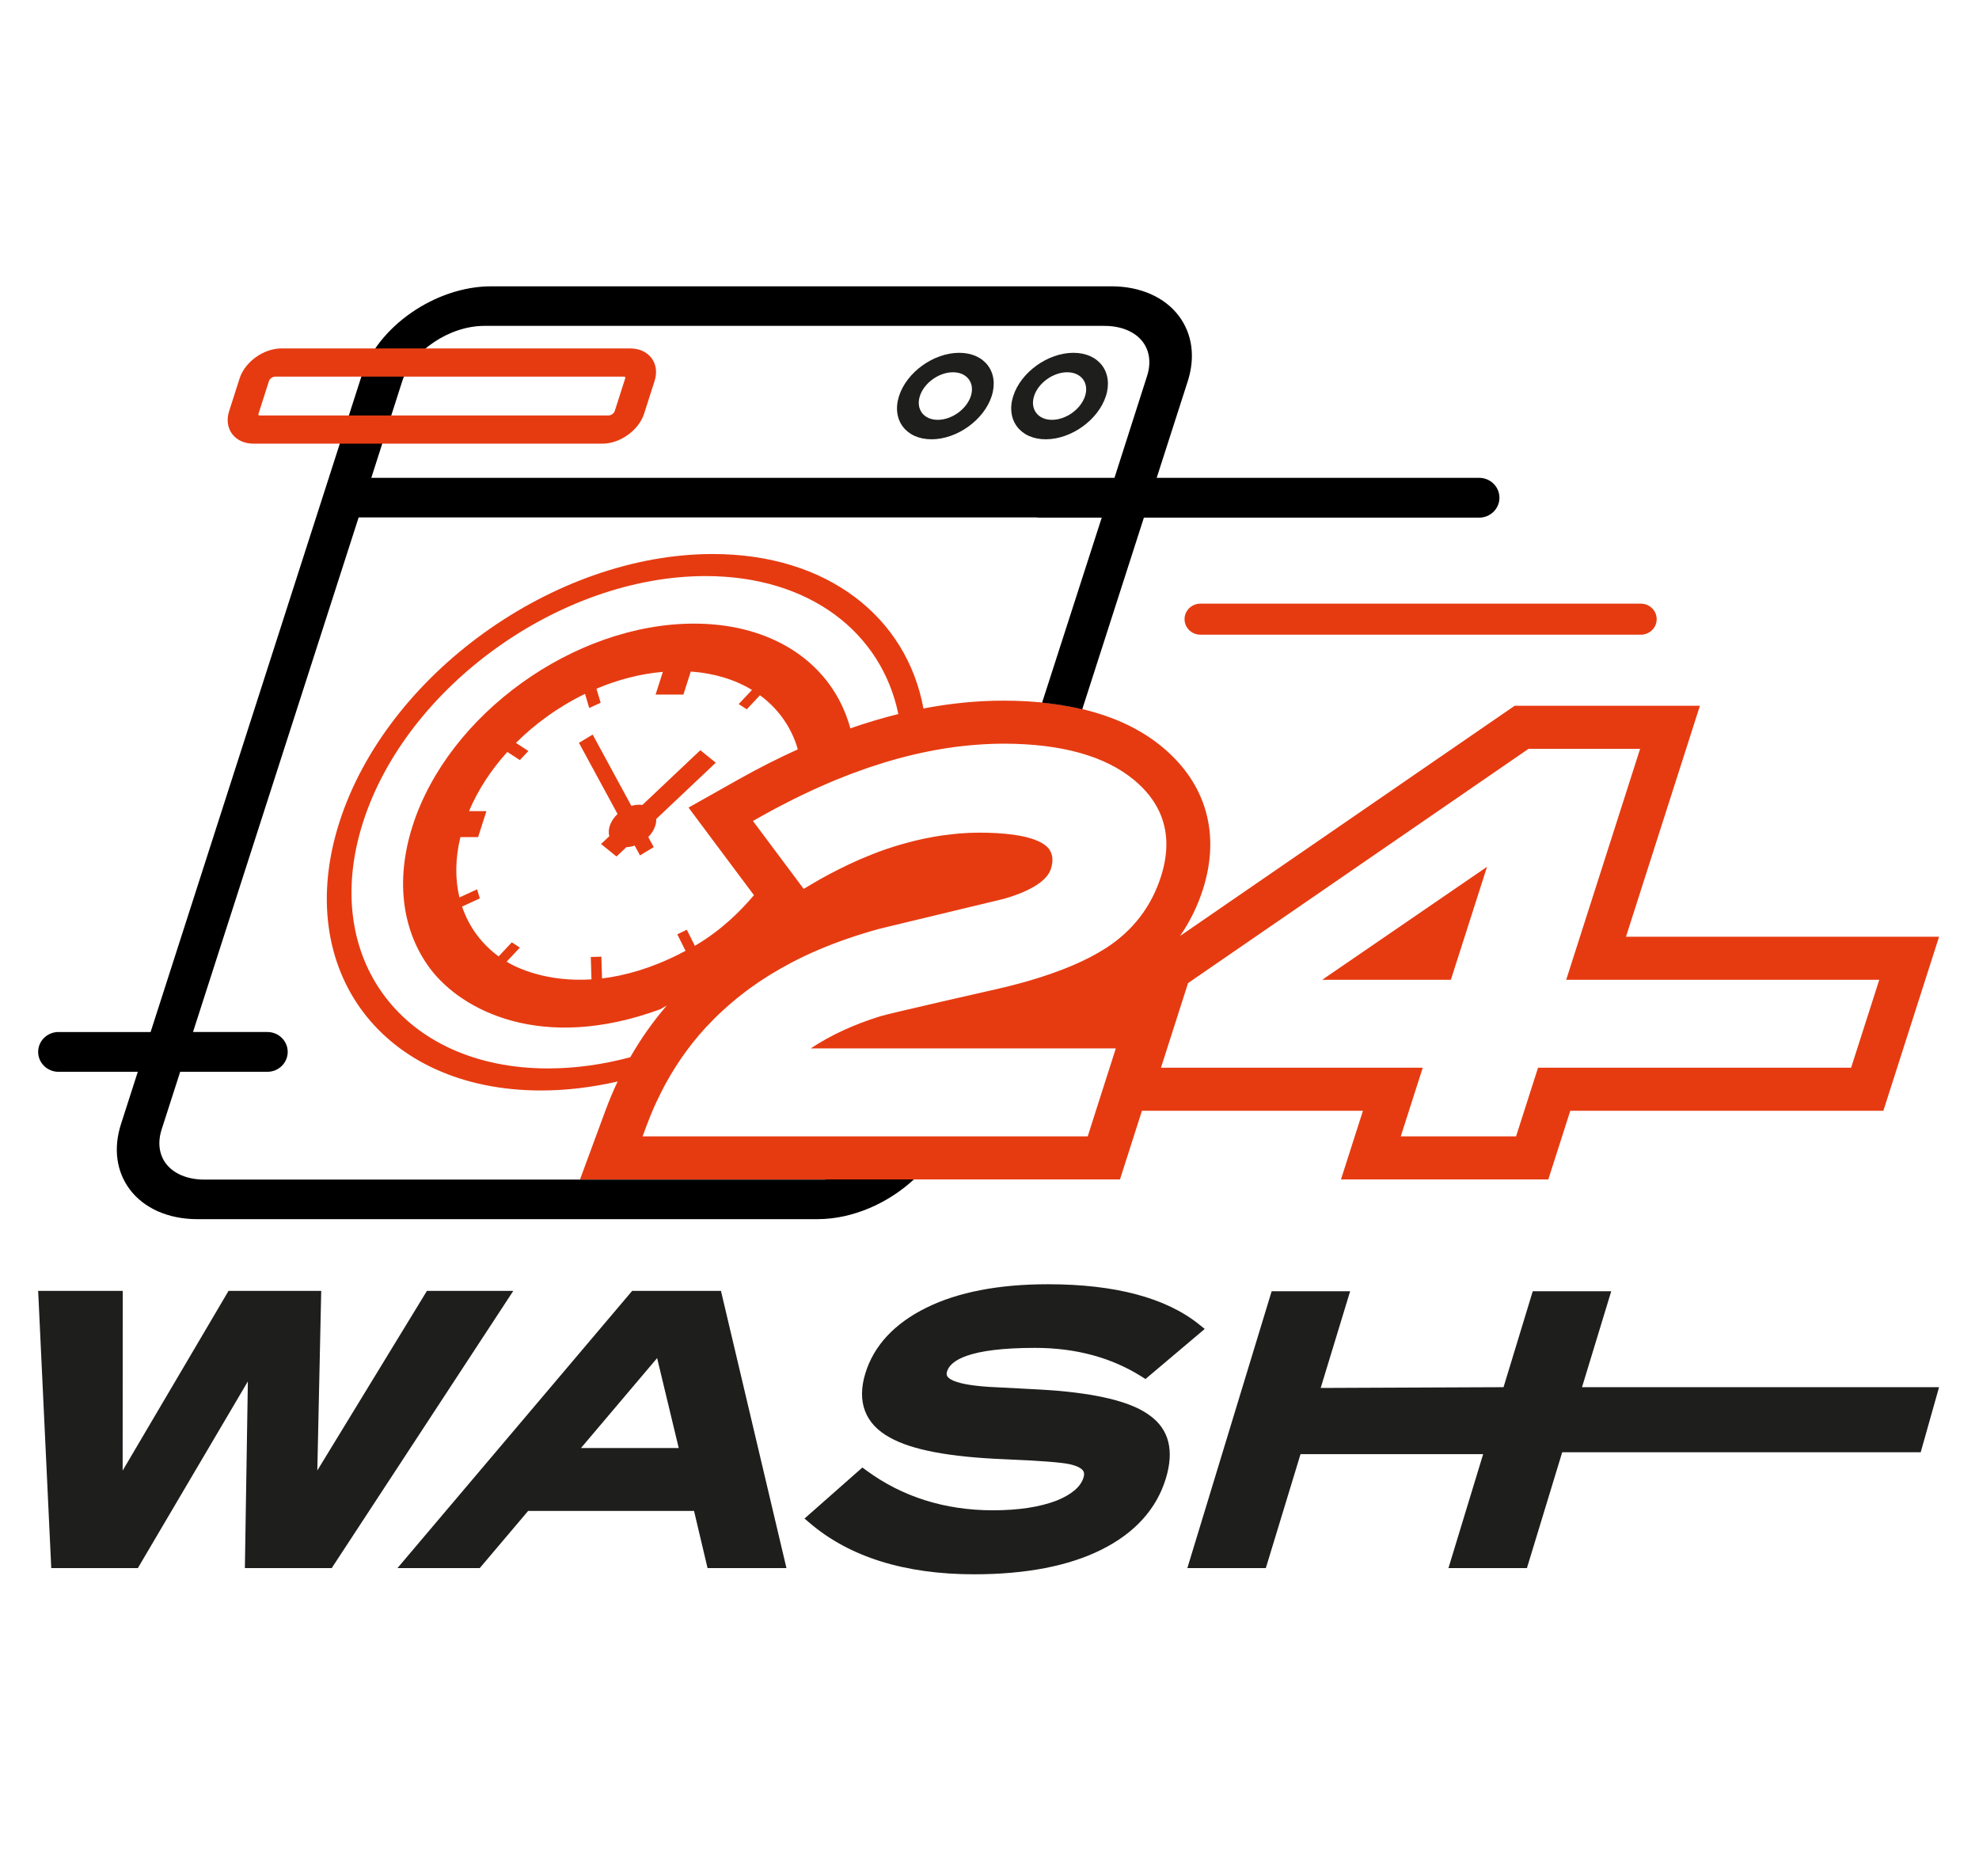 <?xml version="1.0" encoding="utf-8"?>
<!-- Generator: Adobe Illustrator 22.1.0, SVG Export Plug-In . SVG Version: 6.00 Build 0)  -->
<svg version="1.1" id="Layer_1" xmlns="http://www.w3.org/2000/svg" xmlns:xlink="http://www.w3.org/1999/xlink" x="0px" y="0px"
	 viewBox="0 0 202.49 191.99" style="enable-background:new 0 0 202.49 191.99;" xml:space="preserve">
<style type="text/css">
	.st0{fill:#E63B11;}
	.st1{fill:#FFFFFF;}
	.st2{fill-rule:evenodd;clip-rule:evenodd;fill:#FFFFFF;}
	.st3{fill:none;}
	.st4{clip-path:url(#XMLID_15_);}
	.st5{fill:url(#XMLID_16_);}
	.st6{fill:#FFFFFF;stroke:#FFFFFF;stroke-width:0.523;stroke-miterlimit:22.926;}
	.st7{fill-rule:evenodd;clip-rule:evenodd;fill:url(#XMLID_18_);}
	.st8{fill-rule:evenodd;clip-rule:evenodd;fill:url(#XMLID_19_);}
	.st9{fill-rule:evenodd;clip-rule:evenodd;fill:url(#XMLID_22_);}
	.st10{fill-rule:evenodd;clip-rule:evenodd;fill:url(#XMLID_23_);}
	.st11{clip-path:url(#XMLID_25_);}
	.st12{fill:url(#XMLID_26_);}
	.st13{fill-rule:evenodd;clip-rule:evenodd;fill:url(#XMLID_27_);}
	.st14{fill-rule:evenodd;clip-rule:evenodd;fill:url(#XMLID_28_);}
	.st15{fill-rule:evenodd;clip-rule:evenodd;fill:url(#XMLID_29_);}
	.st16{fill-rule:evenodd;clip-rule:evenodd;fill:url(#XMLID_67_);}
	.st17{fill:#EDEDED;}
	.st18{fill:#C6C6C6;}
	.st19{fill:#ACA9A8;}
	.st20{fill:#D7BB94;}
	.st21{fill:#EACFA5;}
	.st22{fill-rule:evenodd;clip-rule:evenodd;fill:#E63B11;}
	.st23{fill:#D71020;}
	.st24{fill:#E4032C;}
	.st25{fill:#161616;}
	.st26{fill:#E5CB32;}
	.st27{fill:#38B6AB;}
	.st28{fill:#CAD400;}
	.st29{fill:#FFDF30;}
	.st30{fill-rule:evenodd;clip-rule:evenodd;fill:#FFFFFF;stroke:#E63B11;stroke-width:0.028;stroke-miterlimit:10;}
	.st31{stroke:#E63B11;stroke-width:0.028;stroke-miterlimit:10;}
	.st32{fill:#FFFFFF;stroke:#E63B11;stroke-width:0.028;stroke-miterlimit:10;}
	.st33{fill:none;stroke:#E63B11;stroke-width:0.028;stroke-miterlimit:10;}
	.st34{clip-path:url(#XMLID_87_);}
	.st35{fill:url(#XMLID_88_);}
	.st36{fill-rule:evenodd;clip-rule:evenodd;fill:url(#XMLID_208_);}
	.st37{fill-rule:evenodd;clip-rule:evenodd;fill:url(#XMLID_209_);}
	.st38{fill-rule:evenodd;clip-rule:evenodd;fill:url(#XMLID_213_);}
	.st39{fill-rule:evenodd;clip-rule:evenodd;fill:url(#XMLID_214_);}
	.st40{clip-path:url(#XMLID_217_);}
	.st41{fill:#010202;}
	.st42{clip-path:url(#XMLID_219_);}
	.st43{fill:url(#XMLID_220_);}
	.st44{fill-rule:evenodd;clip-rule:evenodd;fill:url(#XMLID_221_);}
	.st45{fill-rule:evenodd;clip-rule:evenodd;fill:url(#XMLID_222_);}
	.st46{fill-rule:evenodd;clip-rule:evenodd;fill:url(#XMLID_223_);}
	.st47{fill-rule:evenodd;clip-rule:evenodd;fill:url(#XMLID_224_);}
	.st48{fill:none;stroke:#000000;stroke-miterlimit:10;}
	.st49{fill:#FFFFFF;stroke:#000000;stroke-width:0.283;stroke-miterlimit:10;}
	.st50{fill:#E94E2B;}
	.st51{fill:#1E1E1C;}
</style>
<g id="XMLID_390_">
	<polygon id="XMLID_396_" class="st51" points="43.685,132.086 32.468,150.465 32.867,132.086 23.385,132.086 12.549,150.477 
		12.559,132.086 3.904,132.086 5.245,160.453 14.105,160.453 25.361,141.351 25.056,160.453 33.941,160.453 52.521,132.086 	"/>
	<path id="XMLID_393_" class="st51" d="M64.684,132.086l-24.015,28.367h8.42l4.95-5.849h16.974l1.383,5.849h8.074l-6.702-28.367
		H64.684z M69.447,148.169H59.444l7.792-9.204L69.447,148.169z"/>
	<path id="XMLID_392_" class="st51" d="M117.656,144.846c-1.707-1.282-4.737-2.107-9.259-2.522c-0.803-0.076-2.691-0.188-5.782-0.34
		c-1.98-0.072-3.439-0.229-4.344-0.47c-0.963-0.241-1.26-0.542-1.351-0.701c-0.047-0.08-0.099-0.218-0.02-0.479
		c0.335-1.101,2.172-2.413,9.021-2.413c4.138,0,7.803,0.989,10.892,2.94l0.392,0.247l6.063-5.124l-0.575-0.462
		c-3.394-2.728-8.599-4.112-15.468-4.112c-5.02,0-9.197,0.804-12.416,2.389c-3.292,1.621-5.402,3.89-6.272,6.745
		c-0.886,2.908-0.012,5.177,2.52,6.555c2.241,1.261,6.072,1.986,11.712,2.217c3.595,0.148,5.843,0.319,6.685,0.51
		c0.925,0.206,1.265,0.494,1.387,0.7c0.037,0.062,0.15,0.252,0.024,0.665c-0.285,0.935-1.203,1.724-2.721,2.343
		c-1.711,0.668-3.914,1.007-6.548,1.007c-4.908,0-9.264-1.372-12.947-4.077l-0.41-0.301l-5.922,5.222l0.533,0.455
		c4.081,3.483,9.74,5.249,16.821,5.249c5.3,0,9.685-0.849,13.032-2.522c3.418-1.707,5.634-4.158,6.587-7.288
		C120.16,148.42,119.607,146.253,117.656,144.846z"/>
	<polygon id="XMLID_391_" class="st51" points="198.404,141.942 161.871,141.942 164.861,132.124 156.831,132.124 153.841,141.942 
		135.132,142.021 138.145,132.124 130.115,132.124 121.489,160.453 129.519,160.453 133.069,148.794 151.755,148.794 
		148.205,160.453 156.234,160.453 159.844,148.601 196.525,148.601 	"/>
</g>
<path id="XMLID_388_" class="st22" d="M59.238,76.012l3.948,7.276c-0.367,0.349-0.651,0.77-0.796,1.224
	c-0.122,0.381-0.132,0.74-0.046,1.052l-0.845,0.799l1.58,1.279l1.016-0.96c0.284-0.008,0.569-0.062,0.846-0.156l0.544,1.003
	l1.403-0.85l-0.557-1.027c0.325-0.331,0.577-0.722,0.711-1.139c0.08-0.248,0.111-0.487,0.1-0.709l6.096-5.76l-1.582-1.279
	l-5.925,5.599c-0.102-0.014-0.209-0.022-0.32-0.022c-0.27,0-0.543,0.044-0.809,0.122l-3.96-7.3L59.238,76.012L59.238,76.012z"/>
<path id="XMLID_385_" class="st51" d="M98.145,36.101c-2.614,0-5.377,1.985-6.157,4.425c-0.781,2.44,0.711,4.424,3.325,4.424
	c2.614,0,5.376-1.984,6.157-4.424C102.251,38.086,100.759,36.101,98.145,36.101z M95.95,42.959c-1.438,0-2.258-1.091-1.829-2.433
	c0.429-1.342,1.949-2.434,3.387-2.434c1.438,0,2.258,1.092,1.829,2.434C98.907,41.868,97.388,42.959,95.95,42.959z"/>
<path id="XMLID_382_" class="st51" d="M109.831,36.101c-2.614,0-5.376,1.985-6.157,4.425c-0.781,2.44,0.711,4.424,3.325,4.424
	c2.614,0,5.376-1.984,6.157-4.424C113.937,38.086,112.445,36.101,109.831,36.101z M107.636,42.959c-1.437,0-2.258-1.091-1.829-2.433
	c0.429-1.342,1.949-2.434,3.386-2.434c1.438,0,2.258,1.092,1.829,2.434C110.593,41.868,109.074,42.959,107.636,42.959z"/>
<g id="XMLID_374_">
	<path id="XMLID_376_" class="st0" d="M192.284,95.85H166.37l5.731-17.906l1.833-5.727h-6.119h-11.416h-1.419l-1.162,0.799
		l-33.073,22.756c0.988-1.434,1.777-3.015,2.334-4.756c1.808-5.652,0.351-10.814-4.103-14.535
		c-3.804-3.177-9.296-4.787-16.325-4.787c-2.661,0-5.385,0.269-8.164,0.802C92.769,63.165,84.678,56.69,72.92,56.69
		c-16.217,0-33.351,12.312-38.194,27.446c-4.843,15.134,4.41,27.447,20.626,27.447c2.609,0,5.241-0.323,7.842-0.92
		c-0.453,0.963-0.87,1.954-1.248,2.977l-0.419,1.135l-2.18,5.907h6.405h45.544h3.299l0.988-3.087l1.259-3.935h1.946h20.665
		l-0.414,1.296l-1.832,5.727h6.119h11.798h3.299l0.988-3.087l1.259-3.935h28.735h3.298l0.988-3.087l2.88-8.997l1.833-5.727H192.284z
		 M64.489,108.182c-2.781,0.743-5.612,1.144-8.414,1.144c-14.883,0-23.375-11.3-18.93-25.19c4.445-13.89,20.17-25.189,35.053-25.189
		c10.628,0,17.993,5.764,19.719,14.117c-1.62,0.4-3.257,0.889-4.911,1.464c-0.464-1.714-1.226-3.282-2.258-4.655
		c-2.813-3.745-7.616-6.061-13.738-6.061c-6.122,0-12.407,2.316-17.617,6.061c-5.21,3.744-9.347,8.917-11.176,14.631
		c-1.828,5.713-1.002,10.886,1.811,14.631c3.215,4.26,11.399,8.584,23.513,4.143c0,0,0.253-0.139,0.68-0.382
		C66.816,104.523,65.571,106.286,64.489,108.182z M73.418,86.614l3.725,4.984c-1.386,1.649-3.405,3.644-6.036,5.175l0.003-0.007
		c-0.005,0.003-0.011,0.006-0.016,0.009l-0.818-1.639l-0.974,0.468l0.843,1.689c-0.179,0.094-0.357,0.19-0.543,0.277l-0.004,0.01
		c-2.98,1.513-5.663,2.256-7.996,2.539l-0.068-2.229l-1.084,0.032l0.07,2.292c-4.624,0.296-7.693-1.205-8.684-1.807l1.358-1.446
		l-0.826-0.537l-1.349,1.438c-0.85-0.624-1.588-1.352-2.202-2.169c-0.661-0.88-1.179-1.863-1.538-2.93l1.817-0.835l-0.278-0.93
		l-1.808,0.831c-0.449-1.869-0.44-3.958,0.098-6.172h1.812l0.85-2.656h-1.781c0.916-2.178,2.266-4.229,3.921-6.06l1.283,0.834
		l0.873-0.93l-1.274-0.83c0.982-0.98,2.052-1.886,3.189-2.703c1.224-0.88,2.526-1.656,3.878-2.311l0.432,1.446l1.17-0.538
		l-0.43-1.439c2.193-0.925,4.495-1.527,6.793-1.723l-0.744,2.324h2.846l0.753-2.353c2.42,0.166,4.535,0.827,6.264,1.878
		l-1.358,1.446l0.826,0.537l1.349-1.438c0.851,0.624,1.588,1.352,2.202,2.169c0.661,0.88,1.179,1.862,1.538,2.929l0.127,0.441
		c-1.974,0.893-3.966,1.898-5.977,3.028l-0.842,0.474l-4.358,2.452L73.418,86.614z M111.296,116.276H65.752l0.419-1.135
		c0.005-0.013,0.011-0.026,0.016-0.039c0.216-0.584,0.448-1.157,0.693-1.717c0.201-0.46,0.419-0.906,0.638-1.351
		c0.047-0.095,0.09-0.194,0.138-0.289c1.215-2.399,2.707-4.578,4.481-6.527l0,0v0c0.117-0.128,0.242-0.25,0.361-0.376
		c0.278-0.295,0.559-0.588,0.851-0.872c0.193-0.189,0.394-0.371,0.592-0.555c0.222-0.205,0.447-0.408,0.676-0.607
		c0.237-0.207,0.478-0.41,0.723-0.61c0.185-0.151,0.375-0.298,0.564-0.445c0.292-0.227,0.584-0.455,0.886-0.674
		c0.015-0.011,0.031-0.021,0.046-0.032c1.259-0.908,2.613-1.738,4.049-2.497c0.035-0.018,0.07-0.037,0.105-0.056
		c1.816-0.952,3.772-1.783,5.867-2.496l0.001,0c0.482-0.164,0.967-0.324,1.464-0.475c0.569-0.177,1.146-0.346,1.738-0.504
		c0.002-0.001,0.004-0.001,0.007-0.002l6.338-1.526l6.339-1.526c0.341-0.099,0.666-0.202,0.973-0.309
		c0.615-0.214,1.162-0.443,1.637-0.686c1.188-0.607,1.928-1.298,2.166-2.043c0.246-0.77,0.213-1.376-0.069-1.862
		c-0.04-0.069-0.07-0.144-0.121-0.208c-0.038-0.047-0.08-0.095-0.127-0.143c-0.424-0.433-1.242-0.892-2.806-1.189
		c-0.869-0.165-1.967-0.281-3.355-0.315c-0.277-0.007-0.567-0.01-0.868-0.01c-0.633,0-1.27,0.03-1.909,0.077
		c-0.426,0.033-0.856,0.085-1.285,0.139c-0.187,0.023-0.373,0.04-0.561,0.067c-0.557,0.081-1.116,0.18-1.677,0.295
		c-0.045,0.009-0.09,0.017-0.135,0.026c-0.608,0.128-1.218,0.274-1.831,0.441c-0.932,0.253-1.867,0.546-2.808,0.892
		c-0.451,0.166-0.904,0.352-1.358,0.538c-0.209,0.087-0.418,0.172-0.628,0.263c-0.385,0.167-0.771,0.343-1.158,0.525
		c-0.333,0.157-0.666,0.323-1,0.491c-0.294,0.148-0.588,0.294-0.883,0.451c-0.653,0.35-1.308,0.713-1.964,1.106l-0.743,0.445
		l-5.194-6.951l0.84-0.473c0.588-0.33,1.173-0.648,1.756-0.956c0.185-0.098,0.369-0.189,0.553-0.285
		c0.399-0.207,0.797-0.411,1.194-0.608c0.216-0.107,0.43-0.208,0.645-0.312c0.367-0.177,0.734-0.352,1.099-0.52
		c0.221-0.101,0.44-0.2,0.66-0.298c0.362-0.162,0.723-0.32,1.083-0.473c0.214-0.091,0.429-0.181,0.642-0.269
		c0.37-0.152,0.739-0.299,1.107-0.441c0.2-0.078,0.4-0.156,0.6-0.231c0.394-0.148,0.787-0.289,1.179-0.426
		c0.17-0.06,0.34-0.122,0.509-0.179c0.478-0.162,0.954-0.315,1.428-0.461c0.08-0.025,0.161-0.052,0.241-0.076
		c2.766-0.837,5.469-1.395,8.102-1.679c0.096-0.01,0.191-0.019,0.287-0.028c0.502-0.05,1.002-0.091,1.499-0.121
		c0.143-0.009,0.287-0.019,0.43-0.026c0.588-0.029,1.174-0.048,1.754-0.048c5.932,0,10.444,1.257,13.412,3.735
		c1.155,0.965,2.007,2.035,2.552,3.205c0.909,1.949,0.971,4.175,0.177,6.656c-0.986,3.081-2.873,5.54-5.609,7.308
		c-1.99,1.286-4.638,2.411-7.901,3.359c-1.088,0.316-2.244,0.612-3.466,0.888c-1.724,0.391-3.263,0.742-4.614,1.052
		c-0.338,0.077-0.664,0.152-0.978,0.225c-3.456,0.795-5.492,1.278-6.07,1.441c-2.749,0.847-5.162,1.958-7.194,3.311h31.214h0
		l-1.92,5.998L111.296,116.276z M189.404,109.254h-32.033l-2.247,7.022h-11.798l2.247-7.022h-26.784l2.772-8.66l34.838-23.971
		h11.416l-7.563,23.634h32.034L189.404,109.254z"/>
	<polygon id="XMLID_375_" class="st0" points="148.452,100.257 152.152,88.695 135.286,100.257 	"/>
</g>
<path id="XMLID_373_" class="st3" d="M100.897,76.147c-0.143,0.007-0.286,0.017-0.43,0.026c-0.497,0.03-0.997,0.07-1.499,0.121
	c-0.096,0.01-0.191,0.018-0.287,0.028c-2.633,0.284-5.336,0.842-8.102,1.679c-0.08,0.024-0.161,0.052-0.241,0.076
	c-0.474,0.146-0.95,0.299-1.428,0.461c-0.169,0.057-0.339,0.119-0.509,0.179c-0.392,0.137-0.785,0.277-1.179,0.426
	c-0.199,0.075-0.4,0.153-0.6,0.231c-0.368,0.143-0.737,0.289-1.107,0.441c-0.214,0.088-0.428,0.178-0.642,0.269
	c-0.36,0.153-0.721,0.311-1.083,0.473c-0.22,0.098-0.439,0.196-0.66,0.298c-0.366,0.168-0.732,0.343-1.099,0.52
	c-0.215,0.104-0.43,0.205-0.645,0.312c-0.397,0.196-0.795,0.401-1.194,0.608c-0.184,0.096-0.368,0.187-0.553,0.285
	c-0.583,0.308-1.169,0.626-1.756,0.956l-0.84,0.473l5.194,6.951l0.743-0.445c0.656-0.393,1.311-0.757,1.964-1.106
	c0.295-0.157,0.589-0.303,0.883-0.451c0.334-0.169,0.667-0.334,1-0.491c0.387-0.182,0.773-0.358,1.158-0.525
	c0.21-0.091,0.418-0.176,0.628-0.263c0.453-0.187,0.906-0.372,1.358-0.538c0.941-0.347,1.876-0.639,2.808-0.892
	c0.612-0.166,1.223-0.313,1.831-0.441c0.045-0.009,0.09-0.017,0.135-0.026c0.561-0.116,1.12-0.214,1.677-0.295
	c0.188-0.027,0.374-0.044,0.561-0.067c0.429-0.054,0.858-0.107,1.285-0.139c0.639-0.047,1.277-0.077,1.909-0.077
	c0.301,0,0.591,0.003,0.868,0.01c1.388,0.034,2.487,0.15,3.355,0.315c1.563,0.297,2.382,0.756,2.806,1.189
	c0.047,0.048,0.089,0.096,0.127,0.143c0.051,0.064,0.08,0.139,0.121,0.208c0.282,0.485,0.316,1.092,0.069,1.862
	c-0.238,0.744-0.979,1.436-2.166,2.043c-0.475,0.243-1.022,0.472-1.637,0.686c-0.307,0.107-0.632,0.21-0.973,0.309l-6.339,1.526
	l-6.338,1.526c-0.002,0.001-0.004,0.001-0.007,0.002c-0.592,0.157-1.169,0.327-1.738,0.504c-0.496,0.151-0.982,0.312-1.464,0.475
	l-0.001,0c-2.095,0.712-4.052,1.544-5.867,2.496c-0.035,0.018-0.07,0.037-0.105,0.056c-1.437,0.759-2.79,1.589-4.049,2.497
	c-0.015,0.011-0.031,0.021-0.046,0.032c-0.302,0.219-0.594,0.446-0.886,0.674c-0.189,0.147-0.379,0.294-0.564,0.445
	c-0.245,0.2-0.485,0.404-0.723,0.61c-0.229,0.199-0.454,0.402-0.676,0.607c-0.199,0.184-0.399,0.367-0.592,0.555
	c-0.292,0.284-0.573,0.577-0.851,0.872c-0.119,0.126-0.244,0.248-0.361,0.376v0l0,0c-1.774,1.95-3.266,4.129-4.481,6.527
	c-0.048,0.094-0.091,0.193-0.138,0.289c-0.22,0.445-0.438,0.891-0.638,1.351c-0.246,0.561-0.477,1.133-0.693,1.717
	c-0.005,0.013-0.011,0.026-0.016,0.039l-0.419,1.135h45.544l0.96-2.999l1.92-5.998h0H82.961c2.032-1.353,4.445-2.464,7.194-3.311
	c0.578-0.163,2.613-0.646,6.07-1.441c0.315-0.072,0.64-0.147,0.978-0.225c1.351-0.31,2.889-0.66,4.614-1.052
	c1.222-0.276,2.378-0.572,3.466-0.888c3.263-0.948,5.912-2.074,7.901-3.359c2.736-1.768,4.623-4.227,5.609-7.308
	c0.794-2.481,0.733-4.707-0.177-6.656c-0.546-1.169-1.397-2.239-2.552-3.205c-2.968-2.478-7.48-3.735-13.412-3.735
	C102.071,76.099,101.485,76.118,100.897,76.147z"/>
<path id="XMLID_372_" class="st3" d="M113.016,33.346H49.538c-3.561,0-7.4,2.596-8.384,5.669l-3.162,9.879h76.041l3.334-10.417
	c0.42-1.313,0.267-2.551-0.432-3.485C116.152,33.946,114.724,33.346,113.016,33.346z"/>
<path id="XMLID_371_" class="st3" d="M67.541,103.277c-12.114,4.441-20.298,0.118-23.513-4.143
	c-2.813-3.745-3.64-8.918-1.811-14.631c1.828-5.714,5.966-10.887,11.176-14.631c5.21-3.745,11.495-6.061,17.617-6.061
	c6.122,0,10.924,2.316,13.738,6.061c1.032,1.373,1.794,2.941,2.258,4.655c1.653-0.575,3.291-1.064,4.911-1.464
	c-1.726-8.353-9.091-14.117-19.719-14.117c-14.883,0-30.608,11.3-35.053,25.189c-4.445,13.89,4.047,25.19,18.93,25.19
	c2.802,0,5.634-0.401,8.414-1.144c1.082-1.896,2.326-3.659,3.732-5.287C67.793,103.138,67.541,103.277,67.541,103.277z"/>
<path id="XMLID_370_" class="st3" d="M59.348,120.683l2.18-5.907l0.419-1.135c0.377-1.023,0.795-2.015,1.248-2.977
	c-2.601,0.598-5.233,0.92-7.842,0.92c-16.217,0-25.47-12.313-20.626-27.447C39.569,69.002,56.703,56.69,72.92,56.69
	c11.758,0,19.85,6.475,21.567,15.803c2.779-0.533,5.503-0.802,8.164-0.802c1.393,0,2.708,0.081,3.979,0.208
	c0-0.004-0.001-0.007-0.001-0.011l6.099-18.922h-6.452c-0.079,0-0.153-0.015-0.229-0.023H36.695l-16.948,52.655h7.615
	c1.145,0,2.075,0.913,2.075,2.035s-0.931,2.036-2.075,2.036h-8.926l-1.898,5.898c-0.42,1.312-0.267,2.549,0.432,3.482
	c0.784,1.047,2.214,1.649,3.922,1.649h63.478c0.076,0,0.152-0.014,0.228-0.017H65.752H59.348z"/>
<path id="XMLID_369_" class="st3" d="M75.648,79.712c2.011-1.13,4.003-2.135,5.977-3.028l-0.127-0.441
	c-0.36-1.067-0.877-2.05-1.538-2.929c-0.614-0.817-1.352-1.546-2.202-2.169l-1.349,1.438l-0.826-0.537l1.358-1.446
	c-1.73-1.051-3.844-1.712-6.264-1.878l-0.753,2.353h-2.846l0.744-2.324c-2.298,0.196-4.6,0.798-6.793,1.723l0.43,1.439l-1.17,0.538
	l-0.432-1.446c-1.352,0.654-2.654,1.431-3.878,2.311c-1.137,0.817-2.207,1.723-3.189,2.703l1.274,0.83l-0.873,0.93l-1.283-0.834
	c-1.655,1.831-3.004,3.881-3.921,6.06h1.781l-0.85,2.656h-1.812c-0.537,2.214-0.547,4.303-0.098,6.172l1.808-0.831l0.278,0.93
	l-1.817,0.835c0.359,1.067,0.877,2.049,1.538,2.93c0.614,0.817,1.352,1.545,2.202,2.169l1.349-1.438l0.826,0.537l-1.358,1.446
	c0.991,0.602,4.06,2.104,8.684,1.807l-0.07-2.292l1.084-0.032l0.068,2.229c2.334-0.283,5.016-1.026,7.996-2.539l0.004-0.01
	c0.186-0.087,0.364-0.183,0.543-0.277l-0.843-1.689l0.974-0.468l0.818,1.639c0.005-0.003,0.011-0.006,0.016-0.009l-0.003,0.007
	c2.631-1.532,4.65-3.527,6.036-5.175l-3.725-4.984l-2.97-3.975l4.358-2.452L75.648,79.712z"/>
<path id="XMLID_366_" d="M151.347,48.894h-32.995l3.177-9.879c0.791-2.472,0.471-4.842-0.9-6.674
	c-1.448-1.934-3.959-3.044-6.891-3.044H50.261c-5.696,0-11.648,4.118-13.267,9.18l-21.584,67.123H5.98
	c-1.145,0-2.076,0.913-2.076,2.035s0.931,2.036,2.076,2.036H14.1l-1.723,5.36c-0.791,2.472-0.471,4.842,0.9,6.673
	c1.449,1.935,3.961,3.045,6.894,3.045h63.478c3.564,0,7.219-1.618,9.857-4.066h-8.907c-0.076,0.002-0.152,0.017-0.228,0.017H20.893
	c-1.708,0-3.138-0.601-3.922-1.649c-0.699-0.933-0.852-2.17-0.432-3.482l1.898-5.898h8.926c1.145,0,2.075-0.914,2.075-2.036
	s-0.931-2.035-2.075-2.035h-7.615l16.948-52.655h69.351c0.076,0.008,0.151,0.023,0.229,0.023h6.452l-6.099,18.922
	c0,0.004,0.001,0.007,0.001,0.011c1.449,0.144,2.818,0.369,4.105,0.675c0.002-0.005,0.004-0.009,0.005-0.014l6.302-19.594h34.304
	c1.145,0,2.076-0.914,2.076-2.037C153.423,49.808,152.491,48.894,151.347,48.894z M117.367,38.477l-3.334,10.417H37.992l3.162-9.879
	c0.984-3.073,4.823-5.669,8.384-5.669h63.478c1.707,0,3.136,0.6,3.919,1.647C117.635,35.926,117.788,37.164,117.367,38.477z"/>
<path id="XMLID_365_" class="st0" d="M122.821,64.945h45.071c0.893,0,1.619-0.712,1.619-1.588c0-0.876-0.726-1.588-1.619-1.588
	h-45.071c-0.893,0-1.619,0.712-1.619,1.588C121.203,64.233,121.929,64.945,122.821,64.945z"/>
<path id="XMLID_362_" class="st0" d="M25.95,45.398h35.688c1.811,0,3.725-1.375,4.266-3.066l1.07-3.345
	c0.279-0.871,0.17-1.703-0.308-2.342c-0.479-0.64-1.259-0.992-2.197-0.992H28.782c-1.811,0-3.725,1.376-4.266,3.066l-1.07,3.345
	c-0.279,0.872-0.17,1.703,0.308,2.342C24.233,45.046,25.013,45.398,25.95,45.398z M27.521,38.987
	c0.075-0.233,0.372-0.447,0.624-0.447h35.688c0.078,0,0.122,0.021,0.137,0.041c0.019,0.025,0.018,0.078-0.001,0.138l-1.07,3.345
	c-0.075,0.234-0.372,0.447-0.624,0.447H26.587c-0.078,0-0.122-0.021-0.137-0.041c-0.019-0.025-0.018-0.078,0.001-0.138
	L27.521,38.987z"/>
</svg>
